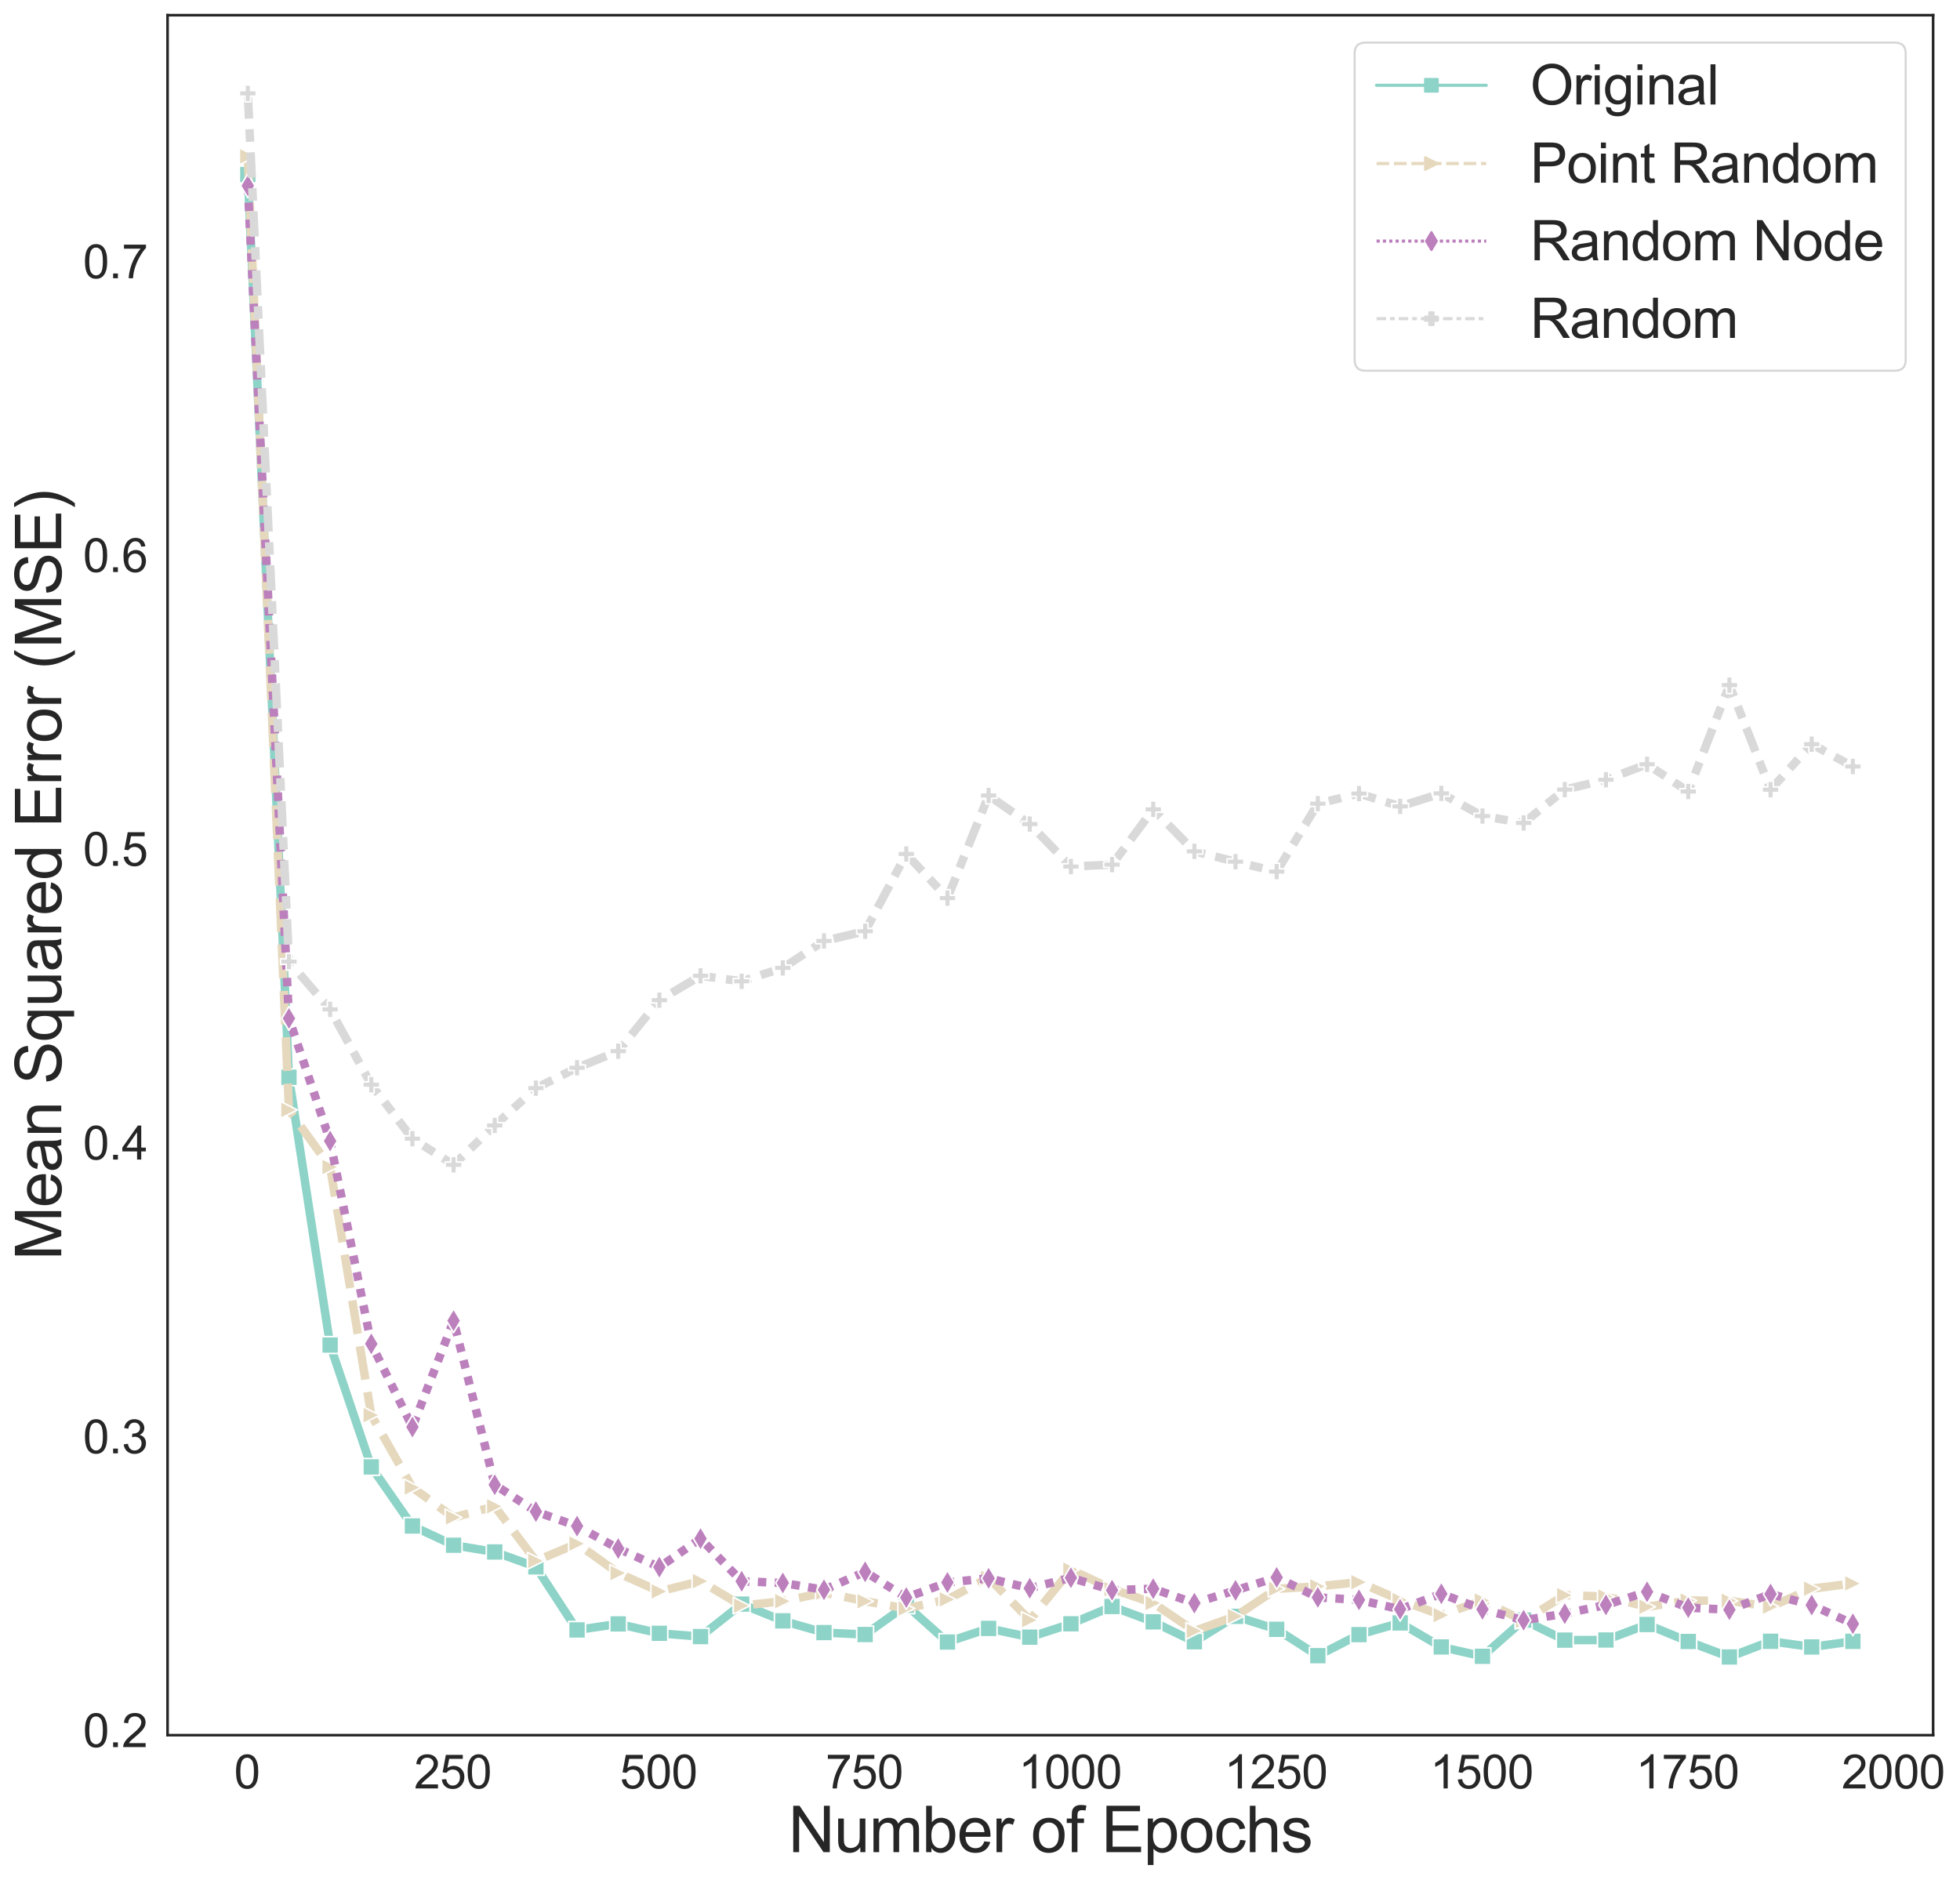 <?xml version="1.0" encoding="utf-8" standalone="no"?>
<!DOCTYPE svg PUBLIC "-//W3C//DTD SVG 1.1//EN"
  "http://www.w3.org/Graphics/SVG/1.1/DTD/svg11.dtd">
<svg height="891.221pt" version="1.1" viewBox="0 0 929.176 891.221" width="929.176pt" xmlns="http://www.w3.org/2000/svg" xmlns:xlink="http://www.w3.org/1999/xlink">
 <defs>
  <style type="text/css">*{stroke-linecap:butt;stroke-linejoin:round;}</style>
 </defs>
 <g id="figure_1">
  <g id="patch_1">
   <path d="M 0 891.221 
L 929.176 891.221 
L 929.176 0 
L 0 0 
z
" style="fill:#ffffff;"/>
  </g>
  <g id="axes_1">
   <g id="patch_2">
    <path d="M 79.433 822.6 
L 916.433 822.6 
L 916.433 7.2 
L 79.433 7.2 
z
" style="fill:#ffffff;"/>
   </g>
   <g id="matplotlib.axis_1">
    <g id="xtick_1">
     <g id="text_1">
      <!-- 0 -->
      <g style="fill:#262626;" transform="translate(110.971 847.847)scale(0.22 -0.22)">
       <defs>
        <path d="M 266 2259 
Q 266 3072 433 3567 
Q 600 4063 929 4331 
Q 1259 4600 1759 4600 
Q 2128 4600 2406 4451 
Q 2684 4303 2865 4023 
Q 3047 3744 3150 3342 
Q 3253 2941 3253 2259 
Q 3253 1453 3087 958 
Q 2922 463 2592 192 
Q 2263 -78 1759 -78 
Q 1097 -78 719 397 
Q 266 969 266 2259 
z
M 844 2259 
Q 844 1131 1108 757 
Q 1372 384 1759 384 
Q 2147 384 2411 759 
Q 2675 1134 2675 2259 
Q 2675 3391 2411 3762 
Q 2147 4134 1753 4134 
Q 1366 4134 1134 3806 
Q 844 3388 844 2259 
z
" id="ArialMT-30" transform="scale(0.016)"/>
       </defs>
       <use xlink:href="#ArialMT-30"/>
      </g>
     </g>
    </g>
    <g id="xtick_2">
     <g id="text_2">
      <!-- 250 -->
      <g style="fill:#262626;" transform="translate(196.29 847.847)scale(0.22 -0.22)">
       <defs>
        <path d="M 3222 541 
L 3222 0 
L 194 0 
Q 188 203 259 391 
Q 375 700 629 1000 
Q 884 1300 1366 1694 
Q 2113 2306 2375 2664 
Q 2638 3022 2638 3341 
Q 2638 3675 2398 3904 
Q 2159 4134 1775 4134 
Q 1369 4134 1125 3890 
Q 881 3647 878 3216 
L 300 3275 
Q 359 3922 746 4261 
Q 1134 4600 1788 4600 
Q 2447 4600 2831 4234 
Q 3216 3869 3216 3328 
Q 3216 3053 3103 2787 
Q 2991 2522 2730 2228 
Q 2469 1934 1863 1422 
Q 1356 997 1212 845 
Q 1069 694 975 541 
L 3222 541 
z
" id="ArialMT-32" transform="scale(0.016)"/>
        <path d="M 266 1200 
L 856 1250 
Q 922 819 1161 601 
Q 1400 384 1738 384 
Q 2144 384 2425 690 
Q 2706 997 2706 1503 
Q 2706 1984 2436 2262 
Q 2166 2541 1728 2541 
Q 1456 2541 1237 2417 
Q 1019 2294 894 2097 
L 366 2166 
L 809 4519 
L 3088 4519 
L 3088 3981 
L 1259 3981 
L 1013 2750 
Q 1425 3038 1878 3038 
Q 2478 3038 2890 2622 
Q 3303 2206 3303 1553 
Q 3303 931 2941 478 
Q 2500 -78 1738 -78 
Q 1113 -78 717 272 
Q 322 622 266 1200 
z
" id="ArialMT-35" transform="scale(0.016)"/>
       </defs>
       <use xlink:href="#ArialMT-32"/>
       <use x="55.615" xlink:href="#ArialMT-35"/>
       <use x="111.23" xlink:href="#ArialMT-30"/>
      </g>
     </g>
    </g>
    <g id="xtick_3">
     <g id="text_3">
      <!-- 500 -->
      <g style="fill:#262626;" transform="translate(293.842 847.847)scale(0.22 -0.22)">
       <use xlink:href="#ArialMT-35"/>
       <use x="55.615" xlink:href="#ArialMT-30"/>
       <use x="111.23" xlink:href="#ArialMT-30"/>
      </g>
     </g>
    </g>
    <g id="xtick_4">
     <g id="text_4">
      <!-- 750 -->
      <g style="fill:#262626;" transform="translate(391.395 847.847)scale(0.22 -0.22)">
       <defs>
        <path d="M 303 3981 
L 303 4522 
L 3269 4522 
L 3269 4084 
Q 2831 3619 2401 2847 
Q 1972 2075 1738 1259 
Q 1569 684 1522 0 
L 944 0 
Q 953 541 1156 1306 
Q 1359 2072 1739 2783 
Q 2119 3494 2547 3981 
L 303 3981 
z
" id="ArialMT-37" transform="scale(0.016)"/>
       </defs>
       <use xlink:href="#ArialMT-37"/>
       <use x="55.615" xlink:href="#ArialMT-35"/>
       <use x="111.23" xlink:href="#ArialMT-30"/>
      </g>
     </g>
    </g>
    <g id="xtick_5">
     <g id="text_5">
      <!-- 1000 -->
      <g style="fill:#262626;" transform="translate(482.83 847.847)scale(0.22 -0.22)">
       <defs>
        <path d="M 2384 0 
L 1822 0 
L 1822 3584 
Q 1619 3391 1289 3197 
Q 959 3003 697 2906 
L 697 3450 
Q 1169 3672 1522 3987 
Q 1875 4303 2022 4600 
L 2384 4600 
L 2384 0 
z
" id="ArialMT-31" transform="scale(0.016)"/>
       </defs>
       <use xlink:href="#ArialMT-31"/>
       <use x="55.615" xlink:href="#ArialMT-30"/>
       <use x="111.23" xlink:href="#ArialMT-30"/>
       <use x="166.846" xlink:href="#ArialMT-30"/>
      </g>
     </g>
    </g>
    <g id="xtick_6">
     <g id="text_6">
      <!-- 1250 -->
      <g style="fill:#262626;" transform="translate(580.382 847.847)scale(0.22 -0.22)">
       <use xlink:href="#ArialMT-31"/>
       <use x="55.615" xlink:href="#ArialMT-32"/>
       <use x="111.23" xlink:href="#ArialMT-35"/>
       <use x="166.846" xlink:href="#ArialMT-30"/>
      </g>
     </g>
    </g>
    <g id="xtick_7">
     <g id="text_7">
      <!-- 1500 -->
      <g style="fill:#262626;" transform="translate(677.935 847.847)scale(0.22 -0.22)">
       <use xlink:href="#ArialMT-31"/>
       <use x="55.615" xlink:href="#ArialMT-35"/>
       <use x="111.23" xlink:href="#ArialMT-30"/>
       <use x="166.846" xlink:href="#ArialMT-30"/>
      </g>
     </g>
    </g>
    <g id="xtick_8">
     <g id="text_8">
      <!-- 1750 -->
      <g style="fill:#262626;" transform="translate(775.487 847.847)scale(0.22 -0.22)">
       <use xlink:href="#ArialMT-31"/>
       <use x="55.615" xlink:href="#ArialMT-37"/>
       <use x="111.23" xlink:href="#ArialMT-35"/>
       <use x="166.846" xlink:href="#ArialMT-30"/>
      </g>
     </g>
    </g>
    <g id="xtick_9">
     <g id="text_9">
      <!-- 2000 -->
      <g style="fill:#262626;" transform="translate(873.04 847.847)scale(0.22 -0.22)">
       <use xlink:href="#ArialMT-32"/>
       <use x="55.615" xlink:href="#ArialMT-30"/>
       <use x="111.23" xlink:href="#ArialMT-30"/>
       <use x="166.846" xlink:href="#ArialMT-30"/>
      </g>
     </g>
    </g>
    <g id="text_10">
     <!-- Number of Epochs -->
     <g style="fill:#262626;" transform="translate(373.714 878.059)scale(0.3 -0.3)">
      <defs>
       <path d="M 488 0 
L 488 4581 
L 1109 4581 
L 3516 984 
L 3516 4581 
L 4097 4581 
L 4097 0 
L 3475 0 
L 1069 3600 
L 1069 0 
L 488 0 
z
" id="ArialMT-4e" transform="scale(0.016)"/>
       <path d="M 2597 0 
L 2597 488 
Q 2209 -75 1544 -75 
Q 1250 -75 995 37 
Q 741 150 617 320 
Q 494 491 444 738 
Q 409 903 409 1263 
L 409 3319 
L 972 3319 
L 972 1478 
Q 972 1038 1006 884 
Q 1059 663 1231 536 
Q 1403 409 1656 409 
Q 1909 409 2131 539 
Q 2353 669 2445 892 
Q 2538 1116 2538 1541 
L 2538 3319 
L 3100 3319 
L 3100 0 
L 2597 0 
z
" id="ArialMT-75" transform="scale(0.016)"/>
       <path d="M 422 0 
L 422 3319 
L 925 3319 
L 925 2853 
Q 1081 3097 1340 3245 
Q 1600 3394 1931 3394 
Q 2300 3394 2536 3241 
Q 2772 3088 2869 2813 
Q 3263 3394 3894 3394 
Q 4388 3394 4653 3120 
Q 4919 2847 4919 2278 
L 4919 0 
L 4359 0 
L 4359 2091 
Q 4359 2428 4304 2576 
Q 4250 2725 4106 2815 
Q 3963 2906 3769 2906 
Q 3419 2906 3187 2673 
Q 2956 2441 2956 1928 
L 2956 0 
L 2394 0 
L 2394 2156 
Q 2394 2531 2256 2718 
Q 2119 2906 1806 2906 
Q 1569 2906 1367 2781 
Q 1166 2656 1075 2415 
Q 984 2175 984 1722 
L 984 0 
L 422 0 
z
" id="ArialMT-6d" transform="scale(0.016)"/>
       <path d="M 941 0 
L 419 0 
L 419 4581 
L 981 4581 
L 981 2947 
Q 1338 3394 1891 3394 
Q 2197 3394 2470 3270 
Q 2744 3147 2920 2923 
Q 3097 2700 3197 2384 
Q 3297 2069 3297 1709 
Q 3297 856 2875 390 
Q 2453 -75 1863 -75 
Q 1275 -75 941 416 
L 941 0 
z
M 934 1684 
Q 934 1088 1097 822 
Q 1363 388 1816 388 
Q 2184 388 2453 708 
Q 2722 1028 2722 1663 
Q 2722 2313 2464 2622 
Q 2206 2931 1841 2931 
Q 1472 2931 1203 2611 
Q 934 2291 934 1684 
z
" id="ArialMT-62" transform="scale(0.016)"/>
       <path d="M 2694 1069 
L 3275 997 
Q 3138 488 2766 206 
Q 2394 -75 1816 -75 
Q 1088 -75 661 373 
Q 234 822 234 1631 
Q 234 2469 665 2931 
Q 1097 3394 1784 3394 
Q 2450 3394 2872 2941 
Q 3294 2488 3294 1666 
Q 3294 1616 3291 1516 
L 816 1516 
Q 847 969 1125 678 
Q 1403 388 1819 388 
Q 2128 388 2347 550 
Q 2566 713 2694 1069 
z
M 847 1978 
L 2700 1978 
Q 2663 2397 2488 2606 
Q 2219 2931 1791 2931 
Q 1403 2931 1139 2672 
Q 875 2413 847 1978 
z
" id="ArialMT-65" transform="scale(0.016)"/>
       <path d="M 416 0 
L 416 3319 
L 922 3319 
L 922 2816 
Q 1116 3169 1280 3281 
Q 1444 3394 1641 3394 
Q 1925 3394 2219 3213 
L 2025 2691 
Q 1819 2813 1613 2813 
Q 1428 2813 1281 2702 
Q 1134 2591 1072 2394 
Q 978 2094 978 1738 
L 978 0 
L 416 0 
z
" id="ArialMT-72" transform="scale(0.016)"/>
       <path id="ArialMT-20" transform="scale(0.016)"/>
       <path d="M 213 1659 
Q 213 2581 725 3025 
Q 1153 3394 1769 3394 
Q 2453 3394 2887 2945 
Q 3322 2497 3322 1706 
Q 3322 1066 3130 698 
Q 2938 331 2570 128 
Q 2203 -75 1769 -75 
Q 1072 -75 642 372 
Q 213 819 213 1659 
z
M 791 1659 
Q 791 1022 1069 705 
Q 1347 388 1769 388 
Q 2188 388 2466 706 
Q 2744 1025 2744 1678 
Q 2744 2294 2464 2611 
Q 2184 2928 1769 2928 
Q 1347 2928 1069 2612 
Q 791 2297 791 1659 
z
" id="ArialMT-6f" transform="scale(0.016)"/>
       <path d="M 556 0 
L 556 2881 
L 59 2881 
L 59 3319 
L 556 3319 
L 556 3672 
Q 556 4006 616 4169 
Q 697 4388 901 4523 
Q 1106 4659 1475 4659 
Q 1713 4659 2000 4603 
L 1916 4113 
Q 1741 4144 1584 4144 
Q 1328 4144 1222 4034 
Q 1116 3925 1116 3625 
L 1116 3319 
L 1763 3319 
L 1763 2881 
L 1116 2881 
L 1116 0 
L 556 0 
z
" id="ArialMT-66" transform="scale(0.016)"/>
       <path d="M 506 0 
L 506 4581 
L 3819 4581 
L 3819 4041 
L 1113 4041 
L 1113 2638 
L 3647 2638 
L 3647 2100 
L 1113 2100 
L 1113 541 
L 3925 541 
L 3925 0 
L 506 0 
z
" id="ArialMT-45" transform="scale(0.016)"/>
       <path d="M 422 -1272 
L 422 3319 
L 934 3319 
L 934 2888 
Q 1116 3141 1344 3267 
Q 1572 3394 1897 3394 
Q 2322 3394 2647 3175 
Q 2972 2956 3137 2557 
Q 3303 2159 3303 1684 
Q 3303 1175 3120 767 
Q 2938 359 2589 142 
Q 2241 -75 1856 -75 
Q 1575 -75 1351 44 
Q 1128 163 984 344 
L 984 -1272 
L 422 -1272 
z
M 931 1641 
Q 931 1000 1190 694 
Q 1450 388 1819 388 
Q 2194 388 2461 705 
Q 2728 1022 2728 1688 
Q 2728 2322 2467 2637 
Q 2206 2953 1844 2953 
Q 1484 2953 1207 2617 
Q 931 2281 931 1641 
z
" id="ArialMT-70" transform="scale(0.016)"/>
       <path d="M 2588 1216 
L 3141 1144 
Q 3050 572 2676 248 
Q 2303 -75 1759 -75 
Q 1078 -75 664 370 
Q 250 816 250 1647 
Q 250 2184 428 2587 
Q 606 2991 970 3192 
Q 1334 3394 1763 3394 
Q 2303 3394 2647 3120 
Q 2991 2847 3088 2344 
L 2541 2259 
Q 2463 2594 2264 2762 
Q 2066 2931 1784 2931 
Q 1359 2931 1093 2626 
Q 828 2322 828 1663 
Q 828 994 1084 691 
Q 1341 388 1753 388 
Q 2084 388 2306 591 
Q 2528 794 2588 1216 
z
" id="ArialMT-63" transform="scale(0.016)"/>
       <path d="M 422 0 
L 422 4581 
L 984 4581 
L 984 2938 
Q 1378 3394 1978 3394 
Q 2347 3394 2619 3248 
Q 2891 3103 3008 2847 
Q 3125 2591 3125 2103 
L 3125 0 
L 2563 0 
L 2563 2103 
Q 2563 2525 2380 2717 
Q 2197 2909 1863 2909 
Q 1613 2909 1392 2779 
Q 1172 2650 1078 2428 
Q 984 2206 984 1816 
L 984 0 
L 422 0 
z
" id="ArialMT-68" transform="scale(0.016)"/>
       <path d="M 197 991 
L 753 1078 
Q 800 744 1014 566 
Q 1228 388 1613 388 
Q 2000 388 2187 545 
Q 2375 703 2375 916 
Q 2375 1106 2209 1216 
Q 2094 1291 1634 1406 
Q 1016 1563 777 1677 
Q 538 1791 414 1992 
Q 291 2194 291 2438 
Q 291 2659 392 2848 
Q 494 3038 669 3163 
Q 800 3259 1026 3326 
Q 1253 3394 1513 3394 
Q 1903 3394 2198 3281 
Q 2494 3169 2634 2976 
Q 2775 2784 2828 2463 
L 2278 2388 
Q 2241 2644 2061 2787 
Q 1881 2931 1553 2931 
Q 1166 2931 1000 2803 
Q 834 2675 834 2503 
Q 834 2394 903 2306 
Q 972 2216 1119 2156 
Q 1203 2125 1616 2013 
Q 2213 1853 2448 1751 
Q 2684 1650 2818 1456 
Q 2953 1263 2953 975 
Q 2953 694 2789 445 
Q 2625 197 2315 61 
Q 2006 -75 1616 -75 
Q 969 -75 630 194 
Q 291 463 197 991 
z
" id="ArialMT-73" transform="scale(0.016)"/>
      </defs>
      <use xlink:href="#ArialMT-4e"/>
      <use x="72.217" xlink:href="#ArialMT-75"/>
      <use x="127.832" xlink:href="#ArialMT-6d"/>
      <use x="211.133" xlink:href="#ArialMT-62"/>
      <use x="266.748" xlink:href="#ArialMT-65"/>
      <use x="322.363" xlink:href="#ArialMT-72"/>
      <use x="355.664" xlink:href="#ArialMT-20"/>
      <use x="383.447" xlink:href="#ArialMT-6f"/>
      <use x="439.062" xlink:href="#ArialMT-66"/>
      <use x="466.846" xlink:href="#ArialMT-20"/>
      <use x="494.629" xlink:href="#ArialMT-45"/>
      <use x="561.328" xlink:href="#ArialMT-70"/>
      <use x="616.943" xlink:href="#ArialMT-6f"/>
      <use x="672.559" xlink:href="#ArialMT-63"/>
      <use x="722.559" xlink:href="#ArialMT-68"/>
      <use x="778.174" xlink:href="#ArialMT-73"/>
     </g>
    </g>
   </g>
   <g id="matplotlib.axis_2">
    <g id="ytick_1">
     <g id="text_11">
      <!-- 0.2 -->
      <g style="fill:#262626;" transform="translate(39.353 828.266)scale(0.22 -0.22)">
       <defs>
        <path d="M 581 0 
L 581 641 
L 1222 641 
L 1222 0 
L 581 0 
z
" id="ArialMT-2e" transform="scale(0.016)"/>
       </defs>
       <use xlink:href="#ArialMT-30"/>
       <use x="55.615" xlink:href="#ArialMT-2e"/>
       <use x="83.398" xlink:href="#ArialMT-32"/>
      </g>
     </g>
    </g>
    <g id="ytick_2">
     <g id="text_12">
      <!-- 0.3 -->
      <g style="fill:#262626;" transform="translate(39.353 688.995)scale(0.22 -0.22)">
       <defs>
        <path d="M 269 1209 
L 831 1284 
Q 928 806 1161 595 
Q 1394 384 1728 384 
Q 2125 384 2398 659 
Q 2672 934 2672 1341 
Q 2672 1728 2419 1979 
Q 2166 2231 1775 2231 
Q 1616 2231 1378 2169 
L 1441 2663 
Q 1497 2656 1531 2656 
Q 1891 2656 2178 2843 
Q 2466 3031 2466 3422 
Q 2466 3731 2256 3934 
Q 2047 4138 1716 4138 
Q 1388 4138 1169 3931 
Q 950 3725 888 3313 
L 325 3413 
Q 428 3978 793 4289 
Q 1159 4600 1703 4600 
Q 2078 4600 2393 4439 
Q 2709 4278 2876 4000 
Q 3044 3722 3044 3409 
Q 3044 3113 2884 2869 
Q 2725 2625 2413 2481 
Q 2819 2388 3044 2092 
Q 3269 1797 3269 1353 
Q 3269 753 2831 336 
Q 2394 -81 1725 -81 
Q 1122 -81 723 278 
Q 325 638 269 1209 
z
" id="ArialMT-33" transform="scale(0.016)"/>
       </defs>
       <use xlink:href="#ArialMT-30"/>
       <use x="55.615" xlink:href="#ArialMT-2e"/>
       <use x="83.398" xlink:href="#ArialMT-33"/>
      </g>
     </g>
    </g>
    <g id="ytick_3">
     <g id="text_13">
      <!-- 0.4 -->
      <g style="fill:#262626;" transform="translate(39.353 549.724)scale(0.22 -0.22)">
       <defs>
        <path d="M 2069 0 
L 2069 1097 
L 81 1097 
L 81 1613 
L 2172 4581 
L 2631 4581 
L 2631 1613 
L 3250 1613 
L 3250 1097 
L 2631 1097 
L 2631 0 
L 2069 0 
z
M 2069 1613 
L 2069 3678 
L 634 1613 
L 2069 1613 
z
" id="ArialMT-34" transform="scale(0.016)"/>
       </defs>
       <use xlink:href="#ArialMT-30"/>
       <use x="55.615" xlink:href="#ArialMT-2e"/>
       <use x="83.398" xlink:href="#ArialMT-34"/>
      </g>
     </g>
    </g>
    <g id="ytick_4">
     <g id="text_14">
      <!-- 0.5 -->
      <g style="fill:#262626;" transform="translate(39.353 410.453)scale(0.22 -0.22)">
       <use xlink:href="#ArialMT-30"/>
       <use x="55.615" xlink:href="#ArialMT-2e"/>
       <use x="83.398" xlink:href="#ArialMT-35"/>
      </g>
     </g>
    </g>
    <g id="ytick_5">
     <g id="text_15">
      <!-- 0.6 -->
      <g style="fill:#262626;" transform="translate(39.353 271.182)scale(0.22 -0.22)">
       <defs>
        <path d="M 3184 3459 
L 2625 3416 
Q 2550 3747 2413 3897 
Q 2184 4138 1850 4138 
Q 1581 4138 1378 3988 
Q 1113 3794 959 3422 
Q 806 3050 800 2363 
Q 1003 2672 1297 2822 
Q 1591 2972 1913 2972 
Q 2475 2972 2870 2558 
Q 3266 2144 3266 1488 
Q 3266 1056 3080 686 
Q 2894 316 2569 119 
Q 2244 -78 1831 -78 
Q 1128 -78 684 439 
Q 241 956 241 2144 
Q 241 3472 731 4075 
Q 1159 4600 1884 4600 
Q 2425 4600 2770 4297 
Q 3116 3994 3184 3459 
z
M 888 1484 
Q 888 1194 1011 928 
Q 1134 663 1356 523 
Q 1578 384 1822 384 
Q 2178 384 2434 671 
Q 2691 959 2691 1453 
Q 2691 1928 2437 2201 
Q 2184 2475 1800 2475 
Q 1419 2475 1153 2201 
Q 888 1928 888 1484 
z
" id="ArialMT-36" transform="scale(0.016)"/>
       </defs>
       <use xlink:href="#ArialMT-30"/>
       <use x="55.615" xlink:href="#ArialMT-2e"/>
       <use x="83.398" xlink:href="#ArialMT-36"/>
      </g>
     </g>
    </g>
    <g id="ytick_6">
     <g id="text_16">
      <!-- 0.7 -->
      <g style="fill:#262626;" transform="translate(39.353 131.911)scale(0.22 -0.22)">
       <use xlink:href="#ArialMT-30"/>
       <use x="55.615" xlink:href="#ArialMT-2e"/>
       <use x="83.398" xlink:href="#ArialMT-37"/>
      </g>
     </g>
    </g>
    <g id="text_17">
     <!-- Mean Squared Error (MSE) -->
     <g style="fill:#262626;" transform="translate(29.039 597.452)rotate(-90)scale(0.3 -0.3)">
      <defs>
       <path d="M 475 0 
L 475 4581 
L 1388 4581 
L 2472 1338 
Q 2622 884 2691 659 
Q 2769 909 2934 1394 
L 4031 4581 
L 4847 4581 
L 4847 0 
L 4263 0 
L 4263 3834 
L 2931 0 
L 2384 0 
L 1059 3900 
L 1059 0 
L 475 0 
z
" id="ArialMT-4d" transform="scale(0.016)"/>
       <path d="M 2588 409 
Q 2275 144 1986 34 
Q 1697 -75 1366 -75 
Q 819 -75 525 192 
Q 231 459 231 875 
Q 231 1119 342 1320 
Q 453 1522 633 1644 
Q 813 1766 1038 1828 
Q 1203 1872 1538 1913 
Q 2219 1994 2541 2106 
Q 2544 2222 2544 2253 
Q 2544 2597 2384 2738 
Q 2169 2928 1744 2928 
Q 1347 2928 1158 2789 
Q 969 2650 878 2297 
L 328 2372 
Q 403 2725 575 2942 
Q 747 3159 1072 3276 
Q 1397 3394 1825 3394 
Q 2250 3394 2515 3294 
Q 2781 3194 2906 3042 
Q 3031 2891 3081 2659 
Q 3109 2516 3109 2141 
L 3109 1391 
Q 3109 606 3145 398 
Q 3181 191 3288 0 
L 2700 0 
Q 2613 175 2588 409 
z
M 2541 1666 
Q 2234 1541 1622 1453 
Q 1275 1403 1131 1340 
Q 988 1278 909 1158 
Q 831 1038 831 891 
Q 831 666 1001 516 
Q 1172 366 1500 366 
Q 1825 366 2078 508 
Q 2331 650 2450 897 
Q 2541 1088 2541 1459 
L 2541 1666 
z
" id="ArialMT-61" transform="scale(0.016)"/>
       <path d="M 422 0 
L 422 3319 
L 928 3319 
L 928 2847 
Q 1294 3394 1984 3394 
Q 2284 3394 2536 3286 
Q 2788 3178 2913 3003 
Q 3038 2828 3088 2588 
Q 3119 2431 3119 2041 
L 3119 0 
L 2556 0 
L 2556 2019 
Q 2556 2363 2490 2533 
Q 2425 2703 2258 2804 
Q 2091 2906 1866 2906 
Q 1506 2906 1245 2678 
Q 984 2450 984 1813 
L 984 0 
L 422 0 
z
" id="ArialMT-6e" transform="scale(0.016)"/>
       <path d="M 288 1472 
L 859 1522 
Q 900 1178 1048 958 
Q 1197 738 1509 602 
Q 1822 466 2213 466 
Q 2559 466 2825 569 
Q 3091 672 3220 851 
Q 3350 1031 3350 1244 
Q 3350 1459 3225 1620 
Q 3100 1781 2813 1891 
Q 2628 1963 1997 2114 
Q 1366 2266 1113 2400 
Q 784 2572 623 2826 
Q 463 3081 463 3397 
Q 463 3744 659 4045 
Q 856 4347 1234 4503 
Q 1613 4659 2075 4659 
Q 2584 4659 2973 4495 
Q 3363 4331 3572 4012 
Q 3781 3694 3797 3291 
L 3216 3247 
Q 3169 3681 2898 3903 
Q 2628 4125 2100 4125 
Q 1550 4125 1298 3923 
Q 1047 3722 1047 3438 
Q 1047 3191 1225 3031 
Q 1400 2872 2139 2705 
Q 2878 2538 3153 2413 
Q 3553 2228 3743 1945 
Q 3934 1663 3934 1294 
Q 3934 928 3725 604 
Q 3516 281 3123 101 
Q 2731 -78 2241 -78 
Q 1619 -78 1198 103 
Q 778 284 539 648 
Q 300 1013 288 1472 
z
" id="ArialMT-53" transform="scale(0.016)"/>
       <path d="M 2538 -1272 
L 2538 353 
Q 2406 169 2170 47 
Q 1934 -75 1669 -75 
Q 1078 -75 651 397 
Q 225 869 225 1691 
Q 225 2191 398 2587 
Q 572 2984 901 3189 
Q 1231 3394 1625 3394 
Q 2241 3394 2594 2875 
L 2594 3319 
L 3100 3319 
L 3100 -1272 
L 2538 -1272 
z
M 803 1669 
Q 803 1028 1072 708 
Q 1341 388 1716 388 
Q 2075 388 2334 692 
Q 2594 997 2594 1619 
Q 2594 2281 2320 2615 
Q 2047 2950 1678 2950 
Q 1313 2950 1058 2639 
Q 803 2328 803 1669 
z
" id="ArialMT-71" transform="scale(0.016)"/>
       <path d="M 2575 0 
L 2575 419 
Q 2259 -75 1647 -75 
Q 1250 -75 917 144 
Q 584 363 401 755 
Q 219 1147 219 1656 
Q 219 2153 384 2558 
Q 550 2963 881 3178 
Q 1213 3394 1622 3394 
Q 1922 3394 2156 3267 
Q 2391 3141 2538 2938 
L 2538 4581 
L 3097 4581 
L 3097 0 
L 2575 0 
z
M 797 1656 
Q 797 1019 1065 703 
Q 1334 388 1700 388 
Q 2069 388 2326 689 
Q 2584 991 2584 1609 
Q 2584 2291 2321 2609 
Q 2059 2928 1675 2928 
Q 1300 2928 1048 2622 
Q 797 2316 797 1656 
z
" id="ArialMT-64" transform="scale(0.016)"/>
       <path d="M 1497 -1347 
Q 1031 -759 709 28 
Q 388 816 388 1659 
Q 388 2403 628 3084 
Q 909 3875 1497 4659 
L 1900 4659 
Q 1522 4009 1400 3731 
Q 1209 3300 1100 2831 
Q 966 2247 966 1656 
Q 966 153 1900 -1347 
L 1497 -1347 
z
" id="ArialMT-28" transform="scale(0.016)"/>
       <path d="M 791 -1347 
L 388 -1347 
Q 1322 153 1322 1656 
Q 1322 2244 1188 2822 
Q 1081 3291 891 3722 
Q 769 4003 388 4659 
L 791 4659 
Q 1378 3875 1659 3084 
Q 1900 2403 1900 1659 
Q 1900 816 1576 28 
Q 1253 -759 791 -1347 
z
" id="ArialMT-29" transform="scale(0.016)"/>
      </defs>
      <use xlink:href="#ArialMT-4d"/>
      <use x="83.301" xlink:href="#ArialMT-65"/>
      <use x="138.916" xlink:href="#ArialMT-61"/>
      <use x="194.531" xlink:href="#ArialMT-6e"/>
      <use x="250.146" xlink:href="#ArialMT-20"/>
      <use x="277.93" xlink:href="#ArialMT-53"/>
      <use x="344.629" xlink:href="#ArialMT-71"/>
      <use x="400.244" xlink:href="#ArialMT-75"/>
      <use x="455.859" xlink:href="#ArialMT-61"/>
      <use x="511.475" xlink:href="#ArialMT-72"/>
      <use x="544.775" xlink:href="#ArialMT-65"/>
      <use x="600.391" xlink:href="#ArialMT-64"/>
      <use x="656.006" xlink:href="#ArialMT-20"/>
      <use x="683.789" xlink:href="#ArialMT-45"/>
      <use x="750.488" xlink:href="#ArialMT-72"/>
      <use x="783.789" xlink:href="#ArialMT-72"/>
      <use x="817.09" xlink:href="#ArialMT-6f"/>
      <use x="872.705" xlink:href="#ArialMT-72"/>
      <use x="906.006" xlink:href="#ArialMT-20"/>
      <use x="933.789" xlink:href="#ArialMT-28"/>
      <use x="967.09" xlink:href="#ArialMT-4d"/>
      <use x="1050.391" xlink:href="#ArialMT-53"/>
      <use x="1117.09" xlink:href="#ArialMT-45"/>
      <use x="1183.789" xlink:href="#ArialMT-29"/>
     </g>
    </g>
   </g>
   <g id="line2d_1">
    <path clip-path="url(#pc8745df061)" d="M 117.479 82.737 
L 136.989 510.714 
L 156.5 637.659 
L 176.01 695.425 
L 195.521 723.438 
L 215.031 732.559 
L 234.542 735.746 
L 254.052 742.809 
L 273.562 772.719 
L 293.073 769.857 
L 312.583 774.31 
L 332.094 775.865 
L 351.604 760.466 
L 371.115 768.398 
L 390.625 773.965 
L 410.136 774.893 
L 429.646 761.016 
L 449.157 778.455 
L 468.667 771.989 
L 488.178 776.145 
L 507.688 769.801 
L 527.199 761.606 
L 546.709 768.89 
L 566.22 778.316 
L 585.73 766.265 
L 605.241 772.417 
L 624.751 784.902 
L 644.262 774.934 
L 663.772 769.395 
L 683.283 780.784 
L 702.793 785.218 
L 722.304 768.036 
L 741.814 777.549 
L 761.325 777.49 
L 780.835 770.135 
L 800.346 778.18 
L 819.856 785.536 
L 839.367 778.085 
L 858.877 780.787 
L 878.388 778.113 
" style="fill:none;stroke:#8dd3c7;stroke-linecap:round;stroke-width:4;"/>
    <defs>
     <path d="M -4 4 
L 4 4 
L 4 -4 
L -4 -4 
z
" id="ma519856387" style="stroke:#ffffff;stroke-linejoin:miter;stroke-width:0.75;"/>
    </defs>
    <g clip-path="url(#pc8745df061)">
     <use style="fill:#8dd3c7;stroke:#ffffff;stroke-linejoin:miter;stroke-width:0.75;" x="117.479" xlink:href="#ma519856387" y="82.737"/>
     <use style="fill:#8dd3c7;stroke:#ffffff;stroke-linejoin:miter;stroke-width:0.75;" x="136.989" xlink:href="#ma519856387" y="510.714"/>
     <use style="fill:#8dd3c7;stroke:#ffffff;stroke-linejoin:miter;stroke-width:0.75;" x="156.5" xlink:href="#ma519856387" y="637.659"/>
     <use style="fill:#8dd3c7;stroke:#ffffff;stroke-linejoin:miter;stroke-width:0.75;" x="176.01" xlink:href="#ma519856387" y="695.425"/>
     <use style="fill:#8dd3c7;stroke:#ffffff;stroke-linejoin:miter;stroke-width:0.75;" x="195.521" xlink:href="#ma519856387" y="723.438"/>
     <use style="fill:#8dd3c7;stroke:#ffffff;stroke-linejoin:miter;stroke-width:0.75;" x="215.031" xlink:href="#ma519856387" y="732.559"/>
     <use style="fill:#8dd3c7;stroke:#ffffff;stroke-linejoin:miter;stroke-width:0.75;" x="234.542" xlink:href="#ma519856387" y="735.746"/>
     <use style="fill:#8dd3c7;stroke:#ffffff;stroke-linejoin:miter;stroke-width:0.75;" x="254.052" xlink:href="#ma519856387" y="742.809"/>
     <use style="fill:#8dd3c7;stroke:#ffffff;stroke-linejoin:miter;stroke-width:0.75;" x="273.562" xlink:href="#ma519856387" y="772.719"/>
     <use style="fill:#8dd3c7;stroke:#ffffff;stroke-linejoin:miter;stroke-width:0.75;" x="293.073" xlink:href="#ma519856387" y="769.857"/>
     <use style="fill:#8dd3c7;stroke:#ffffff;stroke-linejoin:miter;stroke-width:0.75;" x="312.583" xlink:href="#ma519856387" y="774.31"/>
     <use style="fill:#8dd3c7;stroke:#ffffff;stroke-linejoin:miter;stroke-width:0.75;" x="332.094" xlink:href="#ma519856387" y="775.865"/>
     <use style="fill:#8dd3c7;stroke:#ffffff;stroke-linejoin:miter;stroke-width:0.75;" x="351.604" xlink:href="#ma519856387" y="760.466"/>
     <use style="fill:#8dd3c7;stroke:#ffffff;stroke-linejoin:miter;stroke-width:0.75;" x="371.115" xlink:href="#ma519856387" y="768.398"/>
     <use style="fill:#8dd3c7;stroke:#ffffff;stroke-linejoin:miter;stroke-width:0.75;" x="390.625" xlink:href="#ma519856387" y="773.965"/>
     <use style="fill:#8dd3c7;stroke:#ffffff;stroke-linejoin:miter;stroke-width:0.75;" x="410.136" xlink:href="#ma519856387" y="774.893"/>
     <use style="fill:#8dd3c7;stroke:#ffffff;stroke-linejoin:miter;stroke-width:0.75;" x="429.646" xlink:href="#ma519856387" y="761.016"/>
     <use style="fill:#8dd3c7;stroke:#ffffff;stroke-linejoin:miter;stroke-width:0.75;" x="449.157" xlink:href="#ma519856387" y="778.455"/>
     <use style="fill:#8dd3c7;stroke:#ffffff;stroke-linejoin:miter;stroke-width:0.75;" x="468.667" xlink:href="#ma519856387" y="771.989"/>
     <use style="fill:#8dd3c7;stroke:#ffffff;stroke-linejoin:miter;stroke-width:0.75;" x="488.178" xlink:href="#ma519856387" y="776.145"/>
     <use style="fill:#8dd3c7;stroke:#ffffff;stroke-linejoin:miter;stroke-width:0.75;" x="507.688" xlink:href="#ma519856387" y="769.801"/>
     <use style="fill:#8dd3c7;stroke:#ffffff;stroke-linejoin:miter;stroke-width:0.75;" x="527.199" xlink:href="#ma519856387" y="761.606"/>
     <use style="fill:#8dd3c7;stroke:#ffffff;stroke-linejoin:miter;stroke-width:0.75;" x="546.709" xlink:href="#ma519856387" y="768.89"/>
     <use style="fill:#8dd3c7;stroke:#ffffff;stroke-linejoin:miter;stroke-width:0.75;" x="566.22" xlink:href="#ma519856387" y="778.316"/>
     <use style="fill:#8dd3c7;stroke:#ffffff;stroke-linejoin:miter;stroke-width:0.75;" x="585.73" xlink:href="#ma519856387" y="766.265"/>
     <use style="fill:#8dd3c7;stroke:#ffffff;stroke-linejoin:miter;stroke-width:0.75;" x="605.241" xlink:href="#ma519856387" y="772.417"/>
     <use style="fill:#8dd3c7;stroke:#ffffff;stroke-linejoin:miter;stroke-width:0.75;" x="624.751" xlink:href="#ma519856387" y="784.902"/>
     <use style="fill:#8dd3c7;stroke:#ffffff;stroke-linejoin:miter;stroke-width:0.75;" x="644.262" xlink:href="#ma519856387" y="774.934"/>
     <use style="fill:#8dd3c7;stroke:#ffffff;stroke-linejoin:miter;stroke-width:0.75;" x="663.772" xlink:href="#ma519856387" y="769.395"/>
     <use style="fill:#8dd3c7;stroke:#ffffff;stroke-linejoin:miter;stroke-width:0.75;" x="683.283" xlink:href="#ma519856387" y="780.784"/>
     <use style="fill:#8dd3c7;stroke:#ffffff;stroke-linejoin:miter;stroke-width:0.75;" x="702.793" xlink:href="#ma519856387" y="785.218"/>
     <use style="fill:#8dd3c7;stroke:#ffffff;stroke-linejoin:miter;stroke-width:0.75;" x="722.304" xlink:href="#ma519856387" y="768.036"/>
     <use style="fill:#8dd3c7;stroke:#ffffff;stroke-linejoin:miter;stroke-width:0.75;" x="741.814" xlink:href="#ma519856387" y="777.549"/>
     <use style="fill:#8dd3c7;stroke:#ffffff;stroke-linejoin:miter;stroke-width:0.75;" x="761.325" xlink:href="#ma519856387" y="777.49"/>
     <use style="fill:#8dd3c7;stroke:#ffffff;stroke-linejoin:miter;stroke-width:0.75;" x="780.835" xlink:href="#ma519856387" y="770.135"/>
     <use style="fill:#8dd3c7;stroke:#ffffff;stroke-linejoin:miter;stroke-width:0.75;" x="800.346" xlink:href="#ma519856387" y="778.18"/>
     <use style="fill:#8dd3c7;stroke:#ffffff;stroke-linejoin:miter;stroke-width:0.75;" x="819.856" xlink:href="#ma519856387" y="785.536"/>
     <use style="fill:#8dd3c7;stroke:#ffffff;stroke-linejoin:miter;stroke-width:0.75;" x="839.367" xlink:href="#ma519856387" y="778.085"/>
     <use style="fill:#8dd3c7;stroke:#ffffff;stroke-linejoin:miter;stroke-width:0.75;" x="858.877" xlink:href="#ma519856387" y="780.787"/>
     <use style="fill:#8dd3c7;stroke:#ffffff;stroke-linejoin:miter;stroke-width:0.75;" x="878.388" xlink:href="#ma519856387" y="778.113"/>
    </g>
   </g>
   <g id="line2d_2">
    <path clip-path="url(#pc8745df061)" d="M 117.479 74.123 
L 136.989 526.198 
L 156.5 553.24 
L 176.01 670.879 
L 195.521 705.198 
L 215.031 719.38 
L 234.542 714.128 
L 254.052 739.971 
L 273.562 731.797 
L 293.073 745.737 
L 312.583 754.45 
L 332.094 749.594 
L 351.604 761.198 
L 371.115 759.093 
L 390.625 755.039 
L 410.136 759.115 
L 429.646 762.539 
L 449.157 758.227 
L 468.667 747.992 
L 488.178 768.056 
L 507.688 744.114 
L 527.199 753.328 
L 546.709 759.956 
L 566.22 773.203 
L 585.73 766.217 
L 605.241 753.228 
L 624.751 752.046 
L 644.262 750.073 
L 663.772 758.551 
L 683.283 765.679 
L 702.793 758.783 
L 722.304 768.355 
L 741.814 756.228 
L 761.325 756.904 
L 780.835 761.746 
L 800.346 758.762 
L 819.856 758.902 
L 839.367 761.724 
L 858.877 753.162 
L 878.388 750.682 
" style="fill:none;stroke:#e5d8bd;stroke-dasharray:16,6;stroke-dashoffset:0;stroke-width:4;"/>
    <defs>
     <path d="M 4 0 
L -4 -4 
L -4 4 
z
" id="m858f4de24b" style="stroke:#ffffff;stroke-linejoin:miter;stroke-width:0.75;"/>
    </defs>
    <g clip-path="url(#pc8745df061)">
     <use style="fill:#e5d8bd;stroke:#ffffff;stroke-linejoin:miter;stroke-width:0.75;" x="117.479" xlink:href="#m858f4de24b" y="74.123"/>
     <use style="fill:#e5d8bd;stroke:#ffffff;stroke-linejoin:miter;stroke-width:0.75;" x="136.989" xlink:href="#m858f4de24b" y="526.198"/>
     <use style="fill:#e5d8bd;stroke:#ffffff;stroke-linejoin:miter;stroke-width:0.75;" x="156.5" xlink:href="#m858f4de24b" y="553.24"/>
     <use style="fill:#e5d8bd;stroke:#ffffff;stroke-linejoin:miter;stroke-width:0.75;" x="176.01" xlink:href="#m858f4de24b" y="670.879"/>
     <use style="fill:#e5d8bd;stroke:#ffffff;stroke-linejoin:miter;stroke-width:0.75;" x="195.521" xlink:href="#m858f4de24b" y="705.198"/>
     <use style="fill:#e5d8bd;stroke:#ffffff;stroke-linejoin:miter;stroke-width:0.75;" x="215.031" xlink:href="#m858f4de24b" y="719.38"/>
     <use style="fill:#e5d8bd;stroke:#ffffff;stroke-linejoin:miter;stroke-width:0.75;" x="234.542" xlink:href="#m858f4de24b" y="714.128"/>
     <use style="fill:#e5d8bd;stroke:#ffffff;stroke-linejoin:miter;stroke-width:0.75;" x="254.052" xlink:href="#m858f4de24b" y="739.971"/>
     <use style="fill:#e5d8bd;stroke:#ffffff;stroke-linejoin:miter;stroke-width:0.75;" x="273.562" xlink:href="#m858f4de24b" y="731.797"/>
     <use style="fill:#e5d8bd;stroke:#ffffff;stroke-linejoin:miter;stroke-width:0.75;" x="293.073" xlink:href="#m858f4de24b" y="745.737"/>
     <use style="fill:#e5d8bd;stroke:#ffffff;stroke-linejoin:miter;stroke-width:0.75;" x="312.583" xlink:href="#m858f4de24b" y="754.45"/>
     <use style="fill:#e5d8bd;stroke:#ffffff;stroke-linejoin:miter;stroke-width:0.75;" x="332.094" xlink:href="#m858f4de24b" y="749.594"/>
     <use style="fill:#e5d8bd;stroke:#ffffff;stroke-linejoin:miter;stroke-width:0.75;" x="351.604" xlink:href="#m858f4de24b" y="761.198"/>
     <use style="fill:#e5d8bd;stroke:#ffffff;stroke-linejoin:miter;stroke-width:0.75;" x="371.115" xlink:href="#m858f4de24b" y="759.093"/>
     <use style="fill:#e5d8bd;stroke:#ffffff;stroke-linejoin:miter;stroke-width:0.75;" x="390.625" xlink:href="#m858f4de24b" y="755.039"/>
     <use style="fill:#e5d8bd;stroke:#ffffff;stroke-linejoin:miter;stroke-width:0.75;" x="410.136" xlink:href="#m858f4de24b" y="759.115"/>
     <use style="fill:#e5d8bd;stroke:#ffffff;stroke-linejoin:miter;stroke-width:0.75;" x="429.646" xlink:href="#m858f4de24b" y="762.539"/>
     <use style="fill:#e5d8bd;stroke:#ffffff;stroke-linejoin:miter;stroke-width:0.75;" x="449.157" xlink:href="#m858f4de24b" y="758.227"/>
     <use style="fill:#e5d8bd;stroke:#ffffff;stroke-linejoin:miter;stroke-width:0.75;" x="468.667" xlink:href="#m858f4de24b" y="747.992"/>
     <use style="fill:#e5d8bd;stroke:#ffffff;stroke-linejoin:miter;stroke-width:0.75;" x="488.178" xlink:href="#m858f4de24b" y="768.056"/>
     <use style="fill:#e5d8bd;stroke:#ffffff;stroke-linejoin:miter;stroke-width:0.75;" x="507.688" xlink:href="#m858f4de24b" y="744.114"/>
     <use style="fill:#e5d8bd;stroke:#ffffff;stroke-linejoin:miter;stroke-width:0.75;" x="527.199" xlink:href="#m858f4de24b" y="753.328"/>
     <use style="fill:#e5d8bd;stroke:#ffffff;stroke-linejoin:miter;stroke-width:0.75;" x="546.709" xlink:href="#m858f4de24b" y="759.956"/>
     <use style="fill:#e5d8bd;stroke:#ffffff;stroke-linejoin:miter;stroke-width:0.75;" x="566.22" xlink:href="#m858f4de24b" y="773.203"/>
     <use style="fill:#e5d8bd;stroke:#ffffff;stroke-linejoin:miter;stroke-width:0.75;" x="585.73" xlink:href="#m858f4de24b" y="766.217"/>
     <use style="fill:#e5d8bd;stroke:#ffffff;stroke-linejoin:miter;stroke-width:0.75;" x="605.241" xlink:href="#m858f4de24b" y="753.228"/>
     <use style="fill:#e5d8bd;stroke:#ffffff;stroke-linejoin:miter;stroke-width:0.75;" x="624.751" xlink:href="#m858f4de24b" y="752.046"/>
     <use style="fill:#e5d8bd;stroke:#ffffff;stroke-linejoin:miter;stroke-width:0.75;" x="644.262" xlink:href="#m858f4de24b" y="750.073"/>
     <use style="fill:#e5d8bd;stroke:#ffffff;stroke-linejoin:miter;stroke-width:0.75;" x="663.772" xlink:href="#m858f4de24b" y="758.551"/>
     <use style="fill:#e5d8bd;stroke:#ffffff;stroke-linejoin:miter;stroke-width:0.75;" x="683.283" xlink:href="#m858f4de24b" y="765.679"/>
     <use style="fill:#e5d8bd;stroke:#ffffff;stroke-linejoin:miter;stroke-width:0.75;" x="702.793" xlink:href="#m858f4de24b" y="758.783"/>
     <use style="fill:#e5d8bd;stroke:#ffffff;stroke-linejoin:miter;stroke-width:0.75;" x="722.304" xlink:href="#m858f4de24b" y="768.355"/>
     <use style="fill:#e5d8bd;stroke:#ffffff;stroke-linejoin:miter;stroke-width:0.75;" x="741.814" xlink:href="#m858f4de24b" y="756.228"/>
     <use style="fill:#e5d8bd;stroke:#ffffff;stroke-linejoin:miter;stroke-width:0.75;" x="761.325" xlink:href="#m858f4de24b" y="756.904"/>
     <use style="fill:#e5d8bd;stroke:#ffffff;stroke-linejoin:miter;stroke-width:0.75;" x="780.835" xlink:href="#m858f4de24b" y="761.746"/>
     <use style="fill:#e5d8bd;stroke:#ffffff;stroke-linejoin:miter;stroke-width:0.75;" x="800.346" xlink:href="#m858f4de24b" y="758.762"/>
     <use style="fill:#e5d8bd;stroke:#ffffff;stroke-linejoin:miter;stroke-width:0.75;" x="819.856" xlink:href="#m858f4de24b" y="758.902"/>
     <use style="fill:#e5d8bd;stroke:#ffffff;stroke-linejoin:miter;stroke-width:0.75;" x="839.367" xlink:href="#m858f4de24b" y="761.724"/>
     <use style="fill:#e5d8bd;stroke:#ffffff;stroke-linejoin:miter;stroke-width:0.75;" x="858.877" xlink:href="#m858f4de24b" y="753.162"/>
     <use style="fill:#e5d8bd;stroke:#ffffff;stroke-linejoin:miter;stroke-width:0.75;" x="878.388" xlink:href="#m858f4de24b" y="750.682"/>
    </g>
   </g>
   <g id="line2d_3">
    <path clip-path="url(#pc8745df061)" d="M 117.479 88.053 
L 136.989 482.809 
L 156.5 540.923 
L 176.01 637.097 
L 195.521 676.515 
L 215.031 626.108 
L 234.542 703.881 
L 254.052 716.609 
L 273.562 723.487 
L 293.073 734.129 
L 312.583 742.934 
L 332.094 729.43 
L 351.604 749.641 
L 371.115 750.438 
L 390.625 753.673 
L 410.136 745.165 
L 429.646 757.364 
L 449.157 750.196 
L 468.667 748.242 
L 488.178 752.933 
L 507.688 747.973 
L 527.199 753.878 
L 546.709 753.176 
L 566.22 760.002 
L 585.73 753.947 
L 605.241 747.821 
L 624.751 757.296 
L 644.262 758.465 
L 663.772 762.9 
L 683.283 755.581 
L 702.793 762.937 
L 722.304 768.106 
L 741.814 765.016 
L 761.325 760.873 
L 780.835 754.622 
L 800.346 762.166 
L 819.856 763.14 
L 839.367 755.689 
L 858.877 760.935 
L 878.388 769.812 
" style="fill:none;stroke:#bc80bd;stroke-dasharray:4,4;stroke-dashoffset:0;stroke-width:4;"/>
    <defs>
     <path d="M -0 5.657 
L 3.394 0 
L 0 -5.657 
L -3.394 -0 
z
" id="mb63ce11282" style="stroke:#ffffff;stroke-linejoin:miter;stroke-width:0.75;"/>
    </defs>
    <g clip-path="url(#pc8745df061)">
     <use style="fill:#bc80bd;stroke:#ffffff;stroke-linejoin:miter;stroke-width:0.75;" x="117.479" xlink:href="#mb63ce11282" y="88.053"/>
     <use style="fill:#bc80bd;stroke:#ffffff;stroke-linejoin:miter;stroke-width:0.75;" x="136.989" xlink:href="#mb63ce11282" y="482.809"/>
     <use style="fill:#bc80bd;stroke:#ffffff;stroke-linejoin:miter;stroke-width:0.75;" x="156.5" xlink:href="#mb63ce11282" y="540.923"/>
     <use style="fill:#bc80bd;stroke:#ffffff;stroke-linejoin:miter;stroke-width:0.75;" x="176.01" xlink:href="#mb63ce11282" y="637.097"/>
     <use style="fill:#bc80bd;stroke:#ffffff;stroke-linejoin:miter;stroke-width:0.75;" x="195.521" xlink:href="#mb63ce11282" y="676.515"/>
     <use style="fill:#bc80bd;stroke:#ffffff;stroke-linejoin:miter;stroke-width:0.75;" x="215.031" xlink:href="#mb63ce11282" y="626.108"/>
     <use style="fill:#bc80bd;stroke:#ffffff;stroke-linejoin:miter;stroke-width:0.75;" x="234.542" xlink:href="#mb63ce11282" y="703.881"/>
     <use style="fill:#bc80bd;stroke:#ffffff;stroke-linejoin:miter;stroke-width:0.75;" x="254.052" xlink:href="#mb63ce11282" y="716.609"/>
     <use style="fill:#bc80bd;stroke:#ffffff;stroke-linejoin:miter;stroke-width:0.75;" x="273.562" xlink:href="#mb63ce11282" y="723.487"/>
     <use style="fill:#bc80bd;stroke:#ffffff;stroke-linejoin:miter;stroke-width:0.75;" x="293.073" xlink:href="#mb63ce11282" y="734.129"/>
     <use style="fill:#bc80bd;stroke:#ffffff;stroke-linejoin:miter;stroke-width:0.75;" x="312.583" xlink:href="#mb63ce11282" y="742.934"/>
     <use style="fill:#bc80bd;stroke:#ffffff;stroke-linejoin:miter;stroke-width:0.75;" x="332.094" xlink:href="#mb63ce11282" y="729.43"/>
     <use style="fill:#bc80bd;stroke:#ffffff;stroke-linejoin:miter;stroke-width:0.75;" x="351.604" xlink:href="#mb63ce11282" y="749.641"/>
     <use style="fill:#bc80bd;stroke:#ffffff;stroke-linejoin:miter;stroke-width:0.75;" x="371.115" xlink:href="#mb63ce11282" y="750.438"/>
     <use style="fill:#bc80bd;stroke:#ffffff;stroke-linejoin:miter;stroke-width:0.75;" x="390.625" xlink:href="#mb63ce11282" y="753.673"/>
     <use style="fill:#bc80bd;stroke:#ffffff;stroke-linejoin:miter;stroke-width:0.75;" x="410.136" xlink:href="#mb63ce11282" y="745.165"/>
     <use style="fill:#bc80bd;stroke:#ffffff;stroke-linejoin:miter;stroke-width:0.75;" x="429.646" xlink:href="#mb63ce11282" y="757.364"/>
     <use style="fill:#bc80bd;stroke:#ffffff;stroke-linejoin:miter;stroke-width:0.75;" x="449.157" xlink:href="#mb63ce11282" y="750.196"/>
     <use style="fill:#bc80bd;stroke:#ffffff;stroke-linejoin:miter;stroke-width:0.75;" x="468.667" xlink:href="#mb63ce11282" y="748.242"/>
     <use style="fill:#bc80bd;stroke:#ffffff;stroke-linejoin:miter;stroke-width:0.75;" x="488.178" xlink:href="#mb63ce11282" y="752.933"/>
     <use style="fill:#bc80bd;stroke:#ffffff;stroke-linejoin:miter;stroke-width:0.75;" x="507.688" xlink:href="#mb63ce11282" y="747.973"/>
     <use style="fill:#bc80bd;stroke:#ffffff;stroke-linejoin:miter;stroke-width:0.75;" x="527.199" xlink:href="#mb63ce11282" y="753.878"/>
     <use style="fill:#bc80bd;stroke:#ffffff;stroke-linejoin:miter;stroke-width:0.75;" x="546.709" xlink:href="#mb63ce11282" y="753.176"/>
     <use style="fill:#bc80bd;stroke:#ffffff;stroke-linejoin:miter;stroke-width:0.75;" x="566.22" xlink:href="#mb63ce11282" y="760.002"/>
     <use style="fill:#bc80bd;stroke:#ffffff;stroke-linejoin:miter;stroke-width:0.75;" x="585.73" xlink:href="#mb63ce11282" y="753.947"/>
     <use style="fill:#bc80bd;stroke:#ffffff;stroke-linejoin:miter;stroke-width:0.75;" x="605.241" xlink:href="#mb63ce11282" y="747.821"/>
     <use style="fill:#bc80bd;stroke:#ffffff;stroke-linejoin:miter;stroke-width:0.75;" x="624.751" xlink:href="#mb63ce11282" y="757.296"/>
     <use style="fill:#bc80bd;stroke:#ffffff;stroke-linejoin:miter;stroke-width:0.75;" x="644.262" xlink:href="#mb63ce11282" y="758.465"/>
     <use style="fill:#bc80bd;stroke:#ffffff;stroke-linejoin:miter;stroke-width:0.75;" x="663.772" xlink:href="#mb63ce11282" y="762.9"/>
     <use style="fill:#bc80bd;stroke:#ffffff;stroke-linejoin:miter;stroke-width:0.75;" x="683.283" xlink:href="#mb63ce11282" y="755.581"/>
     <use style="fill:#bc80bd;stroke:#ffffff;stroke-linejoin:miter;stroke-width:0.75;" x="702.793" xlink:href="#mb63ce11282" y="762.937"/>
     <use style="fill:#bc80bd;stroke:#ffffff;stroke-linejoin:miter;stroke-width:0.75;" x="722.304" xlink:href="#mb63ce11282" y="768.106"/>
     <use style="fill:#bc80bd;stroke:#ffffff;stroke-linejoin:miter;stroke-width:0.75;" x="741.814" xlink:href="#mb63ce11282" y="765.016"/>
     <use style="fill:#bc80bd;stroke:#ffffff;stroke-linejoin:miter;stroke-width:0.75;" x="761.325" xlink:href="#mb63ce11282" y="760.873"/>
     <use style="fill:#bc80bd;stroke:#ffffff;stroke-linejoin:miter;stroke-width:0.75;" x="780.835" xlink:href="#mb63ce11282" y="754.622"/>
     <use style="fill:#bc80bd;stroke:#ffffff;stroke-linejoin:miter;stroke-width:0.75;" x="800.346" xlink:href="#mb63ce11282" y="762.166"/>
     <use style="fill:#bc80bd;stroke:#ffffff;stroke-linejoin:miter;stroke-width:0.75;" x="819.856" xlink:href="#mb63ce11282" y="763.14"/>
     <use style="fill:#bc80bd;stroke:#ffffff;stroke-linejoin:miter;stroke-width:0.75;" x="839.367" xlink:href="#mb63ce11282" y="755.689"/>
     <use style="fill:#bc80bd;stroke:#ffffff;stroke-linejoin:miter;stroke-width:0.75;" x="858.877" xlink:href="#mb63ce11282" y="760.935"/>
     <use style="fill:#bc80bd;stroke:#ffffff;stroke-linejoin:miter;stroke-width:0.75;" x="878.388" xlink:href="#mb63ce11282" y="769.812"/>
    </g>
   </g>
   <g id="line2d_4">
    <path clip-path="url(#pc8745df061)" d="M 117.479 44.264 
L 136.989 455.871 
L 156.5 478.517 
L 176.01 514.226 
L 195.521 539.825 
L 215.031 552.21 
L 234.542 533.544 
L 254.052 515.861 
L 273.562 506.202 
L 293.073 498.341 
L 312.583 474.172 
L 332.094 462.604 
L 351.604 465.219 
L 371.115 458.854 
L 390.625 446.067 
L 410.136 441.483 
L 429.646 404.839 
L 449.157 425.773 
L 468.667 377.123 
L 488.178 390.674 
L 507.688 410.817 
L 527.199 409.889 
L 546.709 383.702 
L 566.22 403.595 
L 585.73 408.505 
L 605.241 413.202 
L 624.751 381.006 
L 644.262 376.211 
L 663.772 382.289 
L 683.283 376.131 
L 702.793 386.871 
L 722.304 390.149 
L 741.814 374.322 
L 761.325 369.67 
L 780.835 362.325 
L 800.346 375.24 
L 819.856 324.793 
L 839.367 374.383 
L 858.877 352.797 
L 878.388 363.386 
" style="fill:none;stroke:#d9d9d9;stroke-dasharray:12,5,6,5;stroke-dashoffset:0;stroke-width:4;"/>
    <defs>
     <path d="M -1.333 4 
L 1.333 4 
L 1.333 1.333 
L 4 1.333 
L 4 -1.333 
L 1.333 -1.333 
L 1.333 -4 
L -1.333 -4 
L -1.333 -1.333 
L -4 -1.333 
L -4 1.333 
L -1.333 1.333 
z
" id="m9d964e5464" style="stroke:#ffffff;stroke-linejoin:miter;stroke-width:0.75;"/>
    </defs>
    <g clip-path="url(#pc8745df061)">
     <use style="fill:#d9d9d9;stroke:#ffffff;stroke-linejoin:miter;stroke-width:0.75;" x="117.479" xlink:href="#m9d964e5464" y="44.264"/>
     <use style="fill:#d9d9d9;stroke:#ffffff;stroke-linejoin:miter;stroke-width:0.75;" x="136.989" xlink:href="#m9d964e5464" y="455.871"/>
     <use style="fill:#d9d9d9;stroke:#ffffff;stroke-linejoin:miter;stroke-width:0.75;" x="156.5" xlink:href="#m9d964e5464" y="478.517"/>
     <use style="fill:#d9d9d9;stroke:#ffffff;stroke-linejoin:miter;stroke-width:0.75;" x="176.01" xlink:href="#m9d964e5464" y="514.226"/>
     <use style="fill:#d9d9d9;stroke:#ffffff;stroke-linejoin:miter;stroke-width:0.75;" x="195.521" xlink:href="#m9d964e5464" y="539.825"/>
     <use style="fill:#d9d9d9;stroke:#ffffff;stroke-linejoin:miter;stroke-width:0.75;" x="215.031" xlink:href="#m9d964e5464" y="552.21"/>
     <use style="fill:#d9d9d9;stroke:#ffffff;stroke-linejoin:miter;stroke-width:0.75;" x="234.542" xlink:href="#m9d964e5464" y="533.544"/>
     <use style="fill:#d9d9d9;stroke:#ffffff;stroke-linejoin:miter;stroke-width:0.75;" x="254.052" xlink:href="#m9d964e5464" y="515.861"/>
     <use style="fill:#d9d9d9;stroke:#ffffff;stroke-linejoin:miter;stroke-width:0.75;" x="273.562" xlink:href="#m9d964e5464" y="506.202"/>
     <use style="fill:#d9d9d9;stroke:#ffffff;stroke-linejoin:miter;stroke-width:0.75;" x="293.073" xlink:href="#m9d964e5464" y="498.341"/>
     <use style="fill:#d9d9d9;stroke:#ffffff;stroke-linejoin:miter;stroke-width:0.75;" x="312.583" xlink:href="#m9d964e5464" y="474.172"/>
     <use style="fill:#d9d9d9;stroke:#ffffff;stroke-linejoin:miter;stroke-width:0.75;" x="332.094" xlink:href="#m9d964e5464" y="462.604"/>
     <use style="fill:#d9d9d9;stroke:#ffffff;stroke-linejoin:miter;stroke-width:0.75;" x="351.604" xlink:href="#m9d964e5464" y="465.219"/>
     <use style="fill:#d9d9d9;stroke:#ffffff;stroke-linejoin:miter;stroke-width:0.75;" x="371.115" xlink:href="#m9d964e5464" y="458.854"/>
     <use style="fill:#d9d9d9;stroke:#ffffff;stroke-linejoin:miter;stroke-width:0.75;" x="390.625" xlink:href="#m9d964e5464" y="446.067"/>
     <use style="fill:#d9d9d9;stroke:#ffffff;stroke-linejoin:miter;stroke-width:0.75;" x="410.136" xlink:href="#m9d964e5464" y="441.483"/>
     <use style="fill:#d9d9d9;stroke:#ffffff;stroke-linejoin:miter;stroke-width:0.75;" x="429.646" xlink:href="#m9d964e5464" y="404.839"/>
     <use style="fill:#d9d9d9;stroke:#ffffff;stroke-linejoin:miter;stroke-width:0.75;" x="449.157" xlink:href="#m9d964e5464" y="425.773"/>
     <use style="fill:#d9d9d9;stroke:#ffffff;stroke-linejoin:miter;stroke-width:0.75;" x="468.667" xlink:href="#m9d964e5464" y="377.123"/>
     <use style="fill:#d9d9d9;stroke:#ffffff;stroke-linejoin:miter;stroke-width:0.75;" x="488.178" xlink:href="#m9d964e5464" y="390.674"/>
     <use style="fill:#d9d9d9;stroke:#ffffff;stroke-linejoin:miter;stroke-width:0.75;" x="507.688" xlink:href="#m9d964e5464" y="410.817"/>
     <use style="fill:#d9d9d9;stroke:#ffffff;stroke-linejoin:miter;stroke-width:0.75;" x="527.199" xlink:href="#m9d964e5464" y="409.889"/>
     <use style="fill:#d9d9d9;stroke:#ffffff;stroke-linejoin:miter;stroke-width:0.75;" x="546.709" xlink:href="#m9d964e5464" y="383.702"/>
     <use style="fill:#d9d9d9;stroke:#ffffff;stroke-linejoin:miter;stroke-width:0.75;" x="566.22" xlink:href="#m9d964e5464" y="403.595"/>
     <use style="fill:#d9d9d9;stroke:#ffffff;stroke-linejoin:miter;stroke-width:0.75;" x="585.73" xlink:href="#m9d964e5464" y="408.505"/>
     <use style="fill:#d9d9d9;stroke:#ffffff;stroke-linejoin:miter;stroke-width:0.75;" x="605.241" xlink:href="#m9d964e5464" y="413.202"/>
     <use style="fill:#d9d9d9;stroke:#ffffff;stroke-linejoin:miter;stroke-width:0.75;" x="624.751" xlink:href="#m9d964e5464" y="381.006"/>
     <use style="fill:#d9d9d9;stroke:#ffffff;stroke-linejoin:miter;stroke-width:0.75;" x="644.262" xlink:href="#m9d964e5464" y="376.211"/>
     <use style="fill:#d9d9d9;stroke:#ffffff;stroke-linejoin:miter;stroke-width:0.75;" x="663.772" xlink:href="#m9d964e5464" y="382.289"/>
     <use style="fill:#d9d9d9;stroke:#ffffff;stroke-linejoin:miter;stroke-width:0.75;" x="683.283" xlink:href="#m9d964e5464" y="376.131"/>
     <use style="fill:#d9d9d9;stroke:#ffffff;stroke-linejoin:miter;stroke-width:0.75;" x="702.793" xlink:href="#m9d964e5464" y="386.871"/>
     <use style="fill:#d9d9d9;stroke:#ffffff;stroke-linejoin:miter;stroke-width:0.75;" x="722.304" xlink:href="#m9d964e5464" y="390.149"/>
     <use style="fill:#d9d9d9;stroke:#ffffff;stroke-linejoin:miter;stroke-width:0.75;" x="741.814" xlink:href="#m9d964e5464" y="374.322"/>
     <use style="fill:#d9d9d9;stroke:#ffffff;stroke-linejoin:miter;stroke-width:0.75;" x="761.325" xlink:href="#m9d964e5464" y="369.67"/>
     <use style="fill:#d9d9d9;stroke:#ffffff;stroke-linejoin:miter;stroke-width:0.75;" x="780.835" xlink:href="#m9d964e5464" y="362.325"/>
     <use style="fill:#d9d9d9;stroke:#ffffff;stroke-linejoin:miter;stroke-width:0.75;" x="800.346" xlink:href="#m9d964e5464" y="375.24"/>
     <use style="fill:#d9d9d9;stroke:#ffffff;stroke-linejoin:miter;stroke-width:0.75;" x="819.856" xlink:href="#m9d964e5464" y="324.793"/>
     <use style="fill:#d9d9d9;stroke:#ffffff;stroke-linejoin:miter;stroke-width:0.75;" x="839.367" xlink:href="#m9d964e5464" y="374.383"/>
     <use style="fill:#d9d9d9;stroke:#ffffff;stroke-linejoin:miter;stroke-width:0.75;" x="858.877" xlink:href="#m9d964e5464" y="352.797"/>
     <use style="fill:#d9d9d9;stroke:#ffffff;stroke-linejoin:miter;stroke-width:0.75;" x="878.388" xlink:href="#m9d964e5464" y="363.386"/>
    </g>
   </g>
   <g id="line2d_5"/>
   <g id="line2d_6"/>
   <g id="line2d_7"/>
   <g id="line2d_8"/>
   <g id="patch_3">
    <path d="M 79.433 822.6 
L 79.433 7.2 
" style="fill:none;stroke:#262626;stroke-linecap:square;stroke-linejoin:miter;stroke-width:1.25;"/>
   </g>
   <g id="patch_4">
    <path d="M 916.433 822.6 
L 916.433 7.2 
" style="fill:none;stroke:#262626;stroke-linecap:square;stroke-linejoin:miter;stroke-width:1.25;"/>
   </g>
   <g id="patch_5">
    <path d="M 79.433 822.6 
L 916.433 822.6 
" style="fill:none;stroke:#262626;stroke-linecap:square;stroke-linejoin:miter;stroke-width:1.25;"/>
   </g>
   <g id="patch_6">
    <path d="M 79.433 7.2 
L 916.433 7.2 
" style="fill:none;stroke:#262626;stroke-linecap:square;stroke-linejoin:miter;stroke-width:1.25;"/>
   </g>
   <g id="legend_1">
    <g id="patch_7">
     <path d="M 647.39 175.749 
L 898.233 175.749 
Q 903.433 175.749 903.433 170.549 
L 903.433 25.4 
Q 903.433 20.2 898.233 20.2 
L 647.39 20.2 
Q 642.19 20.2 642.19 25.4 
L 642.19 170.549 
Q 642.19 175.749 647.39 175.749 
z
" style="fill:#ffffff;opacity:0.8;stroke:#cccccc;stroke-linejoin:miter;"/>
    </g>
    <g id="line2d_9">
     <path d="M 652.59 40.443 
L 704.59 40.443 
" style="fill:none;stroke:#8dd3c7;stroke-linecap:round;stroke-width:1.5;"/>
    </g>
    <g id="line2d_10">
     <defs>
      <path d="M -3 3 
L 3 3 
L 3 -3 
L -3 -3 
z
" id="m03de6e0a1a" style="stroke:#8dd3c7;stroke-linejoin:miter;"/>
     </defs>
     <g>
      <use style="fill:#8dd3c7;stroke:#8dd3c7;stroke-linejoin:miter;" x="678.59" xlink:href="#m03de6e0a1a" y="40.443"/>
     </g>
    </g>
    <g id="text_18">
     <!-- Original -->
     <g style="fill:#262626;" transform="translate(725.39 49.543)scale(0.26 -0.26)">
      <defs>
       <path d="M 309 2231 
Q 309 3372 921 4017 
Q 1534 4663 2503 4663 
Q 3138 4663 3647 4359 
Q 4156 4056 4423 3514 
Q 4691 2972 4691 2284 
Q 4691 1588 4409 1038 
Q 4128 488 3612 205 
Q 3097 -78 2500 -78 
Q 1853 -78 1343 234 
Q 834 547 571 1087 
Q 309 1628 309 2231 
z
M 934 2222 
Q 934 1394 1379 917 
Q 1825 441 2497 441 
Q 3181 441 3623 922 
Q 4066 1403 4066 2288 
Q 4066 2847 3877 3264 
Q 3688 3681 3323 3911 
Q 2959 4141 2506 4141 
Q 1863 4141 1398 3698 
Q 934 3256 934 2222 
z
" id="ArialMT-4f" transform="scale(0.016)"/>
       <path d="M 425 3934 
L 425 4581 
L 988 4581 
L 988 3934 
L 425 3934 
z
M 425 0 
L 425 3319 
L 988 3319 
L 988 0 
L 425 0 
z
" id="ArialMT-69" transform="scale(0.016)"/>
       <path d="M 319 -275 
L 866 -356 
Q 900 -609 1056 -725 
Q 1266 -881 1628 -881 
Q 2019 -881 2231 -725 
Q 2444 -569 2519 -288 
Q 2563 -116 2559 434 
Q 2191 0 1641 0 
Q 956 0 581 494 
Q 206 988 206 1678 
Q 206 2153 378 2554 
Q 550 2956 876 3175 
Q 1203 3394 1644 3394 
Q 2231 3394 2613 2919 
L 2613 3319 
L 3131 3319 
L 3131 450 
Q 3131 -325 2973 -648 
Q 2816 -972 2473 -1159 
Q 2131 -1347 1631 -1347 
Q 1038 -1347 672 -1080 
Q 306 -813 319 -275 
z
M 784 1719 
Q 784 1066 1043 766 
Q 1303 466 1694 466 
Q 2081 466 2343 764 
Q 2606 1063 2606 1700 
Q 2606 2309 2336 2618 
Q 2066 2928 1684 2928 
Q 1309 2928 1046 2623 
Q 784 2319 784 1719 
z
" id="ArialMT-67" transform="scale(0.016)"/>
       <path d="M 409 0 
L 409 4581 
L 972 4581 
L 972 0 
L 409 0 
z
" id="ArialMT-6c" transform="scale(0.016)"/>
      </defs>
      <use xlink:href="#ArialMT-4f"/>
      <use x="77.783" xlink:href="#ArialMT-72"/>
      <use x="111.084" xlink:href="#ArialMT-69"/>
      <use x="133.301" xlink:href="#ArialMT-67"/>
      <use x="188.916" xlink:href="#ArialMT-69"/>
      <use x="211.133" xlink:href="#ArialMT-6e"/>
      <use x="266.748" xlink:href="#ArialMT-61"/>
      <use x="322.363" xlink:href="#ArialMT-6c"/>
     </g>
    </g>
    <g id="line2d_11">
     <path d="M 652.59 77.526 
L 704.59 77.526 
" style="fill:none;stroke:#e5d8bd;stroke-dasharray:6,2.25;stroke-dashoffset:0;stroke-width:1.5;"/>
    </g>
    <g id="line2d_12">
     <defs>
      <path d="M 3 0 
L -3 -3 
L -3 3 
z
" id="m26dbd23399" style="stroke:#e5d8bd;stroke-linejoin:miter;"/>
     </defs>
     <g>
      <use style="fill:#e5d8bd;stroke:#e5d8bd;stroke-linejoin:miter;" x="678.59" xlink:href="#m26dbd23399" y="77.526"/>
     </g>
    </g>
    <g id="text_19">
     <!-- Point Random -->
     <g style="fill:#262626;" transform="translate(725.39 86.626)scale(0.26 -0.26)">
      <defs>
       <path d="M 494 0 
L 494 4581 
L 2222 4581 
Q 2678 4581 2919 4538 
Q 3256 4481 3484 4323 
Q 3713 4166 3852 3881 
Q 3991 3597 3991 3256 
Q 3991 2672 3619 2267 
Q 3247 1863 2275 1863 
L 1100 1863 
L 1100 0 
L 494 0 
z
M 1100 2403 
L 2284 2403 
Q 2872 2403 3119 2622 
Q 3366 2841 3366 3238 
Q 3366 3525 3220 3729 
Q 3075 3934 2838 4000 
Q 2684 4041 2272 4041 
L 1100 4041 
L 1100 2403 
z
" id="ArialMT-50" transform="scale(0.016)"/>
       <path d="M 1650 503 
L 1731 6 
Q 1494 -44 1306 -44 
Q 1000 -44 831 53 
Q 663 150 594 308 
Q 525 466 525 972 
L 525 2881 
L 113 2881 
L 113 3319 
L 525 3319 
L 525 4141 
L 1084 4478 
L 1084 3319 
L 1650 3319 
L 1650 2881 
L 1084 2881 
L 1084 941 
Q 1084 700 1114 631 
Q 1144 563 1211 522 
Q 1278 481 1403 481 
Q 1497 481 1650 503 
z
" id="ArialMT-74" transform="scale(0.016)"/>
       <path d="M 503 0 
L 503 4581 
L 2534 4581 
Q 3147 4581 3465 4457 
Q 3784 4334 3975 4021 
Q 4166 3709 4166 3331 
Q 4166 2844 3850 2509 
Q 3534 2175 2875 2084 
Q 3116 1969 3241 1856 
Q 3506 1613 3744 1247 
L 4541 0 
L 3778 0 
L 3172 953 
Q 2906 1366 2734 1584 
Q 2563 1803 2427 1890 
Q 2291 1978 2150 2013 
Q 2047 2034 1813 2034 
L 1109 2034 
L 1109 0 
L 503 0 
z
M 1109 2559 
L 2413 2559 
Q 2828 2559 3062 2645 
Q 3297 2731 3419 2920 
Q 3541 3109 3541 3331 
Q 3541 3656 3305 3865 
Q 3069 4075 2559 4075 
L 1109 4075 
L 1109 2559 
z
" id="ArialMT-52" transform="scale(0.016)"/>
      </defs>
      <use xlink:href="#ArialMT-50"/>
      <use x="66.699" xlink:href="#ArialMT-6f"/>
      <use x="122.314" xlink:href="#ArialMT-69"/>
      <use x="144.531" xlink:href="#ArialMT-6e"/>
      <use x="200.146" xlink:href="#ArialMT-74"/>
      <use x="227.93" xlink:href="#ArialMT-20"/>
      <use x="255.713" xlink:href="#ArialMT-52"/>
      <use x="327.93" xlink:href="#ArialMT-61"/>
      <use x="383.545" xlink:href="#ArialMT-6e"/>
      <use x="439.16" xlink:href="#ArialMT-64"/>
      <use x="494.775" xlink:href="#ArialMT-6f"/>
      <use x="550.391" xlink:href="#ArialMT-6d"/>
     </g>
    </g>
    <g id="line2d_13">
     <path d="M 652.59 114.304 
L 704.59 114.304 
" style="fill:none;stroke:#bc80bd;stroke-dasharray:1.5,1.5;stroke-dashoffset:0;stroke-width:1.5;"/>
    </g>
    <g id="line2d_14">
     <defs>
      <path d="M -0 4.243 
L 2.546 0 
L 0 -4.243 
L -2.546 -0 
z
" id="mf2bb37205d" style="stroke:#bc80bd;stroke-linejoin:miter;"/>
     </defs>
     <g>
      <use style="fill:#bc80bd;stroke:#bc80bd;stroke-linejoin:miter;" x="678.59" xlink:href="#mf2bb37205d" y="114.304"/>
     </g>
    </g>
    <g id="text_20">
     <!-- Random Node -->
     <g style="fill:#262626;" transform="translate(725.39 123.404)scale(0.26 -0.26)">
      <use xlink:href="#ArialMT-52"/>
      <use x="72.217" xlink:href="#ArialMT-61"/>
      <use x="127.832" xlink:href="#ArialMT-6e"/>
      <use x="183.447" xlink:href="#ArialMT-64"/>
      <use x="239.062" xlink:href="#ArialMT-6f"/>
      <use x="294.678" xlink:href="#ArialMT-6d"/>
      <use x="377.979" xlink:href="#ArialMT-20"/>
      <use x="405.762" xlink:href="#ArialMT-4e"/>
      <use x="477.979" xlink:href="#ArialMT-6f"/>
      <use x="533.594" xlink:href="#ArialMT-64"/>
      <use x="589.209" xlink:href="#ArialMT-65"/>
     </g>
    </g>
    <g id="line2d_15">
     <path d="M 652.59 151.082 
L 704.59 151.082 
" style="fill:none;stroke:#d9d9d9;stroke-dasharray:4.5,1.875,2.25,1.875;stroke-dashoffset:0;stroke-width:1.5;"/>
    </g>
    <g id="line2d_16">
     <defs>
      <path d="M -1 3 
L 1 3 
L 1 1 
L 3 1 
L 3 -1 
L 1 -1 
L 1 -3 
L -1 -3 
L -1 -1 
L -3 -1 
L -3 1 
L -1 1 
z
" id="ma32a2b7028" style="stroke:#d9d9d9;stroke-linejoin:miter;"/>
     </defs>
     <g>
      <use style="fill:#d9d9d9;stroke:#d9d9d9;stroke-linejoin:miter;" x="678.59" xlink:href="#ma32a2b7028" y="151.082"/>
     </g>
    </g>
    <g id="text_21">
     <!-- Random -->
     <g style="fill:#262626;" transform="translate(725.39 160.182)scale(0.26 -0.26)">
      <use xlink:href="#ArialMT-52"/>
      <use x="72.217" xlink:href="#ArialMT-61"/>
      <use x="127.832" xlink:href="#ArialMT-6e"/>
      <use x="183.447" xlink:href="#ArialMT-64"/>
      <use x="239.062" xlink:href="#ArialMT-6f"/>
      <use x="294.678" xlink:href="#ArialMT-6d"/>
     </g>
    </g>
   </g>
  </g>
 </g>
 <defs>
  <clipPath id="pc8745df061">
   <rect height="815.4" width="837" x="79.433" y="7.2"/>
  </clipPath>
 </defs>
</svg>

